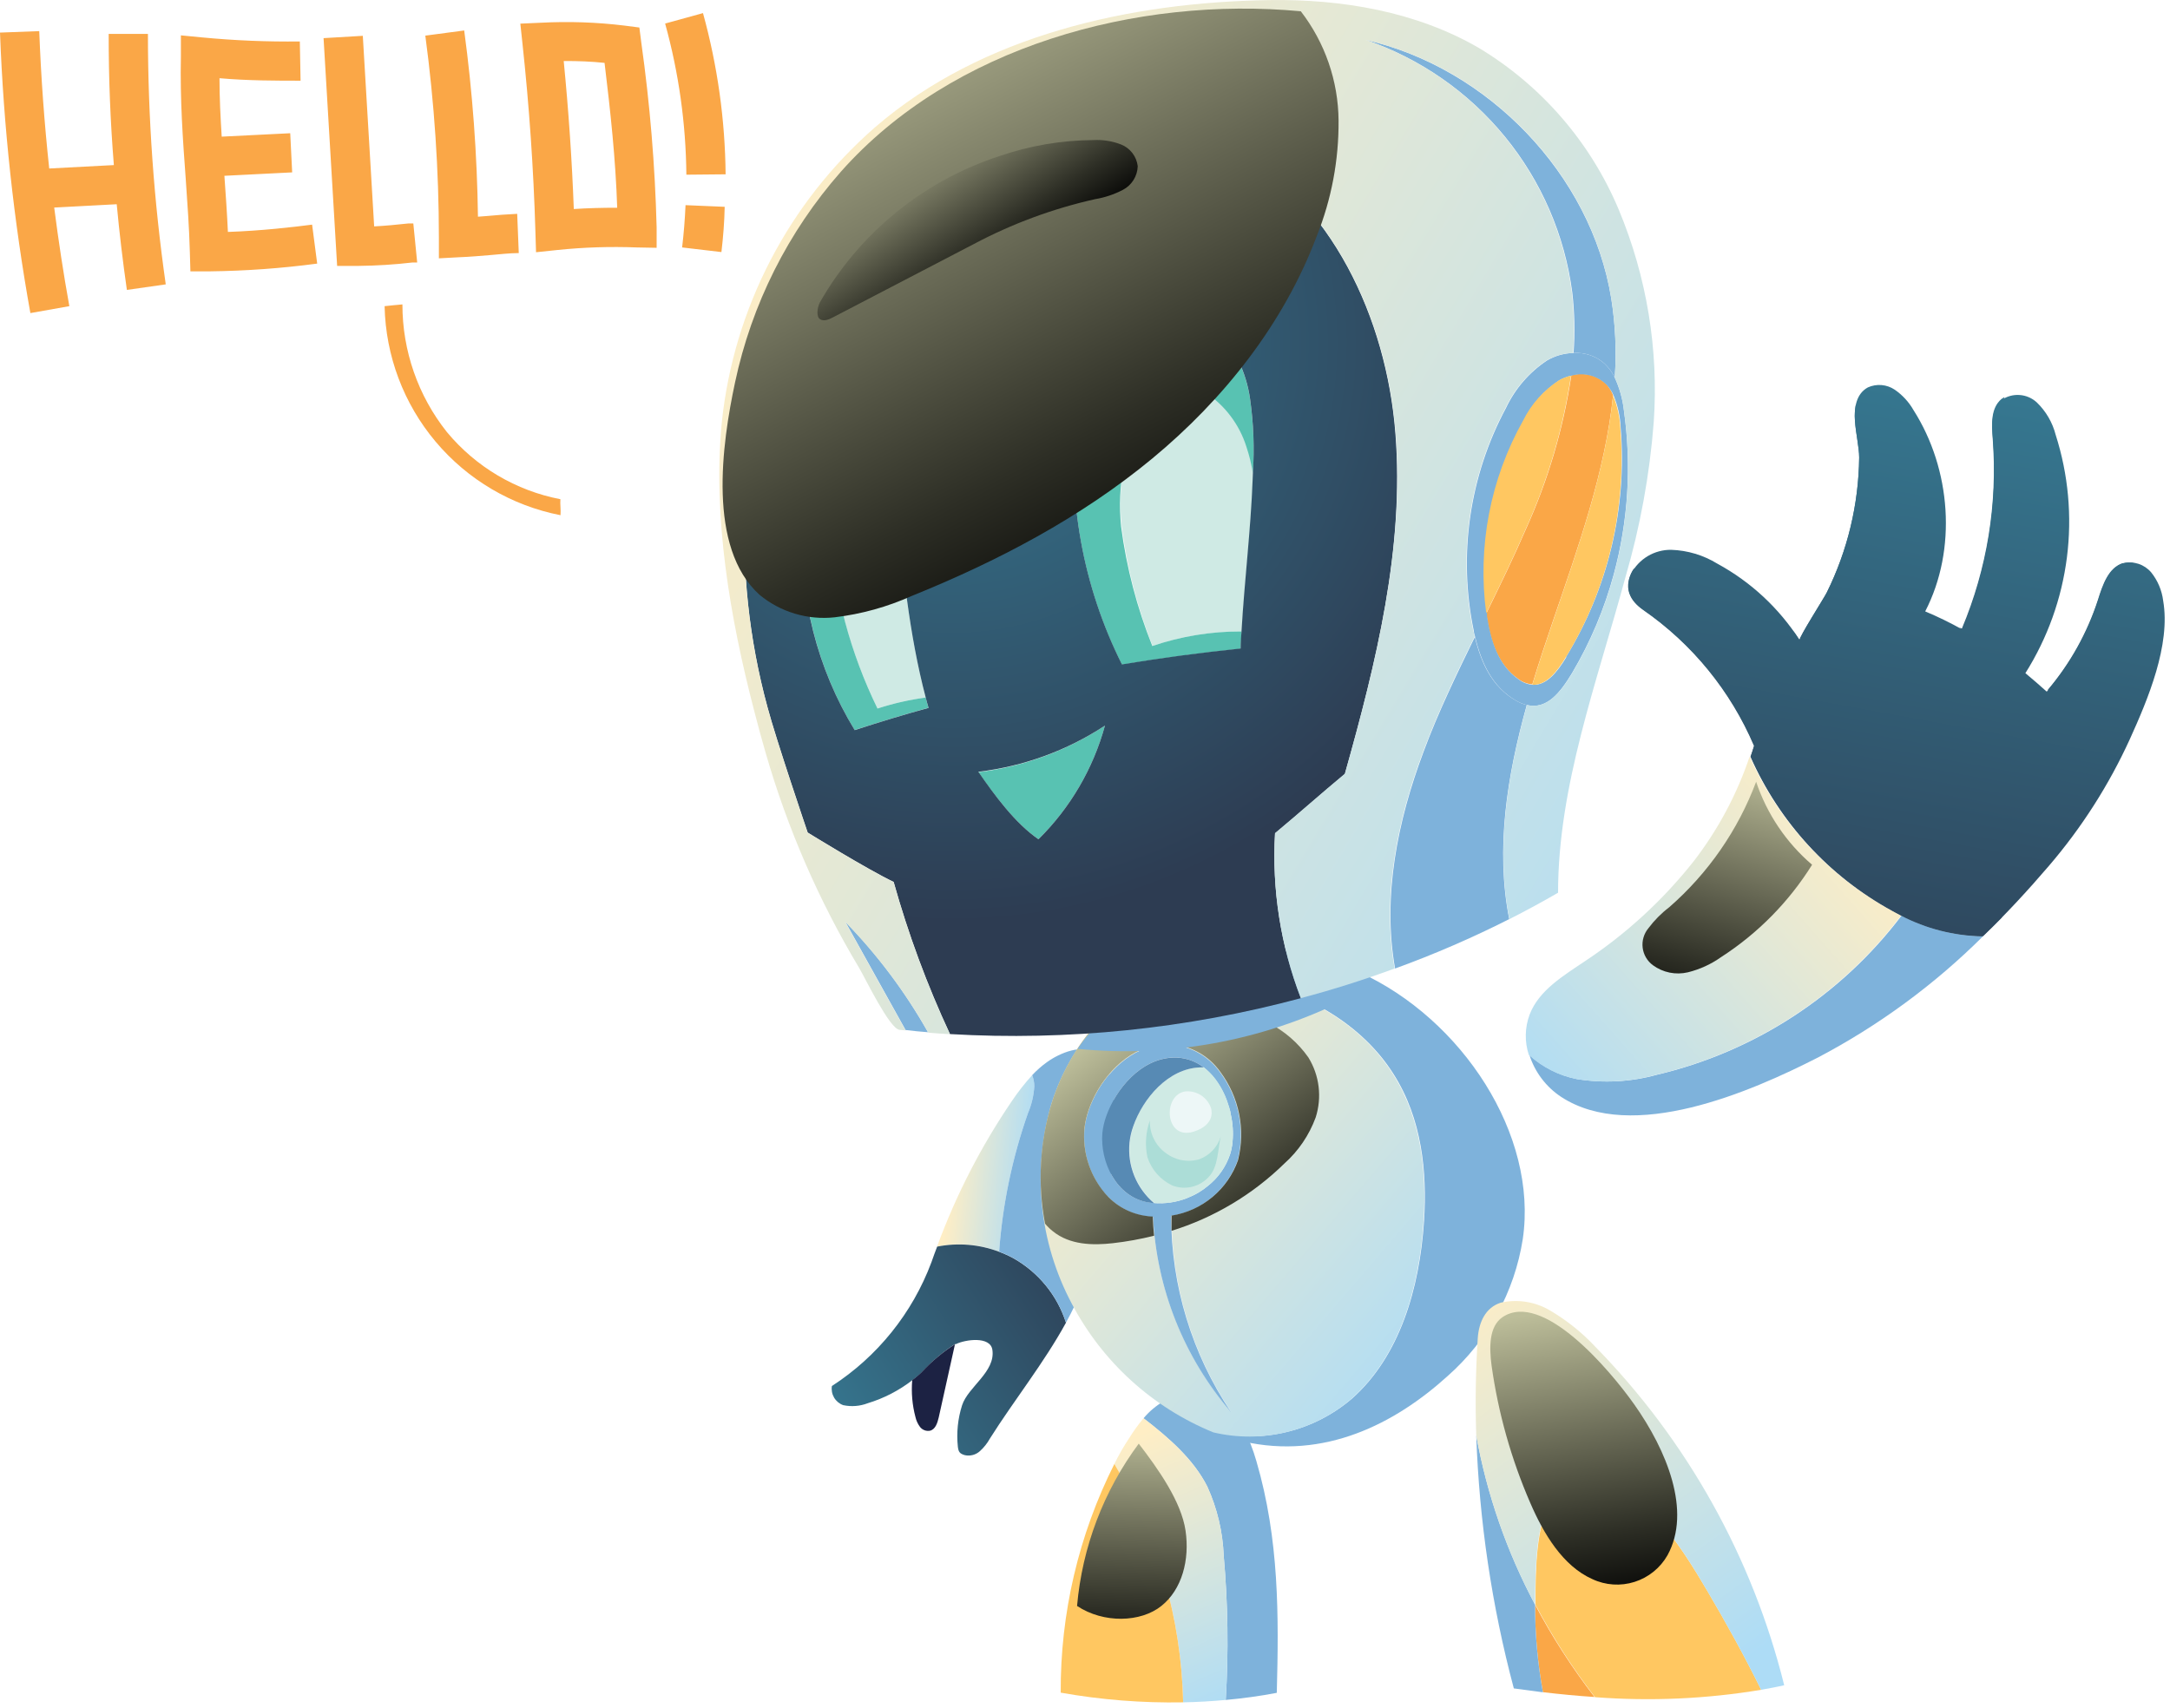 <svg width="235" height="185" viewBox="0 0 235 185" fill="none" xmlns="http://www.w3.org/2000/svg">
<g clip-path="url(#clip0_301_1354)">
<path d="M109.61 119.21C110.265 118.239 110.991 117.316 111.78 116.45C111.93 116.832 112.008 117.239 112.01 117.65C111.951 118.656 111.717 119.644 111.32 120.57C109.621 125.41 108.572 130.454 108.2 135.57C106.057 134.757 103.728 134.563 101.48 135.01C103.532 129.43 106.263 124.124 109.61 119.21Z" fill="url(#paint0_linear_301_1354)"/>
<path d="M108.2 135.58C108.718 135.772 109.223 135.999 109.71 136.26C112.438 137.783 114.486 140.285 115.44 143.26C113.05 147.63 109.83 151.64 107.2 155.81C106.917 156.32 106.552 156.779 106.12 157.17C105.904 157.367 105.645 157.509 105.363 157.586C105.081 157.662 104.786 157.67 104.5 157.61C103.94 157.45 103.8 157.27 103.73 156.69C103.571 155.178 103.728 153.649 104.19 152.2C104.84 150.2 107.82 148.59 107.47 146.2C107.25 144.69 104.53 145.08 103.52 145.58H103.42C102.09 146.441 100.877 147.469 99.81 148.64C99.495 148.941 99.161 149.222 98.81 149.48C97.366 150.601 95.729 151.448 93.98 151.98C93.129 152.307 92.201 152.38 91.31 152.19C90.898 152.04 90.551 151.751 90.329 151.374C90.106 150.996 90.022 150.553 90.09 150.12C95.029 146.923 98.809 142.221 100.87 136.71C101.07 136.14 101.27 135.58 101.49 135.02C103.735 134.575 106.06 134.769 108.2 135.58Z" fill="url(#paint1_linear_301_1354)"/>
<path d="M103.42 145.59C102.83 148.23 102.24 150.88 101.66 153.52C101.52 154.12 101.3 154.82 100.71 154.96C100.512 154.996 100.308 154.979 100.12 154.908C99.931 154.838 99.765 154.717 99.64 154.56C99.398 154.24 99.228 153.871 99.14 153.48C98.793 152.177 98.675 150.823 98.79 149.48C99.141 149.222 99.475 148.941 99.79 148.64C100.864 147.471 102.084 146.446 103.42 145.59Z" fill="#1C2243"/>
<path d="M120.64 119.55C120.761 122.043 120.668 124.542 120.36 127.02C119.851 131.268 118.806 135.434 117.25 139.42C116.728 140.734 116.124 142.013 115.44 143.25C114.486 140.275 112.438 137.773 109.71 136.25C109.223 135.989 108.718 135.761 108.2 135.57C108.572 130.454 109.621 125.41 111.32 120.57C111.717 119.644 111.951 118.656 112.01 117.65C112.008 117.239 111.93 116.832 111.78 116.45C112.265 115.928 112.801 115.455 113.38 115.04C114.76 114.04 117.28 112.99 118.78 114.1C120.28 115.21 120.56 117.85 120.64 119.55Z" fill="#7EB2DB"/>
<path d="M136.06 158.25C138.54 166.73 138.49 175.03 138.27 183.35C136.45 183.7 134.61 183.95 132.74 184.12C133.056 178.912 132.982 173.687 132.52 168.49C132.418 165.909 131.817 163.372 130.75 161.02C129.24 158.02 126.57 155.72 123.84 153.61C124.454 152.874 125.192 152.252 126.02 151.77C126.908 151.28 127.906 151.022 128.92 151.022C129.934 151.022 130.932 151.28 131.82 151.77C134.17 153.06 135.35 155.8 136.06 158.25Z" fill="#7EB2DB"/>
<path d="M130.75 161.02C131.817 163.372 132.418 165.909 132.52 168.49C132.982 173.687 133.056 178.912 132.74 184.12C131.21 184.26 129.68 184.35 128.13 184.38C127.924 175.273 125.357 166.376 120.68 158.56C121.17 157.56 121.68 156.67 122.28 155.77C122.747 155.013 123.269 154.291 123.84 153.61C126.57 155.72 129.24 158.05 130.75 161.02Z" fill="url(#paint2_linear_301_1354)"/>
<path d="M120.68 158.56C125.357 166.376 127.924 175.273 128.13 184.38C123.686 184.46 119.246 184.109 114.87 183.33C114.825 174.73 116.816 166.242 120.68 158.56Z" fill="#FFC761"/>
<path style="mix-blend-mode:screen" d="M123.32 156.36C119.511 161.49 117.199 167.575 116.64 173.94C119.53 175.85 123.53 175.73 125.77 173.94C128.01 172.15 128.85 168.94 128.39 165.79C127.93 162.64 125.43 159.1 123.32 156.36Z" fill="url(#paint3_linear_301_1354)"/>
<path d="M147.2 105.29C158.32 110.35 166.57 122.89 164.91 134.2C164.01 139.939 161.135 145.184 156.78 149.03C151.07 154.21 143.43 158.13 134.62 156.12C133.539 155.868 132.48 155.533 131.45 155.12C134.062 155.736 136.784 155.724 139.391 155.086C141.998 154.448 144.417 153.202 146.45 151.45C151.53 146.92 153.74 139.65 154.22 132.2C154.55 126.98 154.01 121.2 150.92 116.34C147.09 110.26 139.99 106.78 133.48 106.04C130.392 105.713 127.274 105.803 124.21 106.31C127.657 104.246 131.563 103.072 135.576 102.894C139.59 102.716 143.584 103.539 147.2 105.29Z" fill="#7EB2DB"/>
<path d="M150.87 116.36C153.96 121.25 154.5 127 154.17 132.22C153.69 139.67 151.48 146.94 146.4 151.47C144.367 153.222 141.948 154.469 139.341 155.106C136.734 155.744 134.012 155.756 131.4 155.14C124.806 152.446 119.377 147.509 116.07 141.2C112.53 134.543 111.74 126.763 113.87 119.53C115.599 114.029 119.261 109.34 124.18 106.33C127.244 105.824 130.362 105.733 133.45 106.06C139.95 106.8 147.05 110.28 150.87 116.36ZM134.02 125.69C134.432 124.055 134.474 122.348 134.144 120.694C133.813 119.041 133.119 117.481 132.11 116.13C131.486 115.245 130.668 114.515 129.718 113.995C128.768 113.475 127.712 113.179 126.63 113.13C126.578 110.869 126.885 108.614 127.54 106.45C126.05 108.476 125.085 110.84 124.73 113.33C121.42 114.16 118.94 117.33 117.93 120.23C117.691 120.909 117.533 121.614 117.46 122.33C117.273 124.719 117.987 127.09 119.46 128.98C120.549 130.417 122.143 131.386 123.92 131.69C124.23 131.69 124.55 131.77 124.87 131.79C125.256 139.587 128.237 147.032 133.34 152.94C129.117 146.647 126.865 139.239 126.87 131.66C128.489 131.398 130.008 130.705 131.267 129.655C132.527 128.605 133.481 127.235 134.03 125.69H134.02Z" fill="url(#paint4_linear_301_1354)"/>
<path d="M132.12 116.13C133.129 117.481 133.823 119.041 134.154 120.694C134.484 122.348 134.442 124.055 134.03 125.69C133.482 127.246 132.524 128.626 131.257 129.682C129.989 130.738 128.46 131.432 126.83 131.69C126.833 139.259 129.089 146.657 133.31 152.94C128.22 147.031 125.249 139.59 124.87 131.8C124.55 131.8 124.23 131.75 123.92 131.7C122.143 131.396 120.549 130.427 119.46 128.99C117.987 127.101 117.273 124.729 117.46 122.34C117.533 121.624 117.691 120.919 117.93 120.24C118.93 117.33 121.42 114.17 124.73 113.34C125.085 110.85 126.05 108.486 127.54 106.46C126.885 108.624 126.578 110.879 126.63 113.14C127.713 113.186 128.77 113.48 129.722 113.998C130.673 114.516 131.494 115.246 132.12 116.13ZM133.48 123.63C133.569 122.656 133.504 121.674 133.29 120.72L133.23 120.42C133.23 120.32 133.17 120.22 133.15 120.12C133.128 120.029 133.101 119.939 133.07 119.85C133.01 119.643 132.94 119.433 132.86 119.22C132.86 119.22 132.86 119.14 132.81 119.08C132.767 118.954 132.717 118.83 132.66 118.71C132.55 118.46 132.43 118.21 132.3 117.97C132.182 117.746 132.052 117.529 131.91 117.32C131.558 116.772 131.131 116.278 130.64 115.85L130.35 115.61C129.411 114.875 128.242 114.496 127.05 114.54C123.6 114.65 120.86 117.88 119.81 120.91C119.604 121.489 119.467 122.089 119.4 122.7C119.12 125.82 120.88 129.7 124.4 130.23C125.778 130.448 127.19 130.296 128.49 129.79C128.942 129.614 129.38 129.404 129.8 129.16C130.151 128.949 130.485 128.712 130.8 128.45C131.923 127.568 132.761 126.375 133.21 125.02C133.272 124.833 133.322 124.643 133.36 124.45C133.421 124.18 133.461 123.906 133.48 123.63Z" fill="#7EB2DB"/>
<path d="M133.29 120.72C133.504 121.674 133.569 122.656 133.48 123.63C133.461 123.906 133.421 124.18 133.36 124.45C133.322 124.643 133.272 124.833 133.21 125.02C132.761 126.375 131.923 127.568 130.8 128.45C130.485 128.712 130.151 128.949 129.8 129.16C129.38 129.404 128.942 129.614 128.49 129.79C127.378 130.214 126.187 130.389 125 130.3C124.061 129.506 123.328 128.497 122.864 127.357C122.401 126.218 122.221 124.984 122.34 123.76C122.402 123.148 122.54 122.547 122.75 121.97C123.75 118.97 126.54 115.71 129.99 115.6H130.37L130.66 115.84C131.151 116.267 131.578 116.762 131.93 117.31C132.07 117.52 132.2 117.74 132.32 117.96C132.44 118.18 132.57 118.45 132.68 118.7C132.737 118.82 132.787 118.944 132.83 119.07C132.83 119.13 132.83 119.17 132.88 119.21C132.96 119.423 133.03 119.633 133.09 119.84C133.121 119.928 133.148 120.019 133.17 120.11C133.17 120.21 133.23 120.31 133.25 120.41L133.29 120.72Z" fill="#CFEAE4"/>
<path d="M130.35 115.61H129.97C126.52 115.72 123.78 118.96 122.73 121.98C122.52 122.557 122.382 123.159 122.32 123.77C122.201 124.994 122.381 126.228 122.844 127.368C123.308 128.507 124.041 129.516 124.98 130.31C126.167 130.399 127.358 130.225 128.47 129.8C127.17 130.306 125.758 130.458 124.38 130.24C120.88 129.67 119.12 125.83 119.38 122.71C119.447 122.099 119.584 121.499 119.79 120.92C120.84 117.92 123.58 114.66 127.03 114.55C128.227 114.498 129.404 114.874 130.35 115.61Z" fill="#578AB4"/>
<path d="M132.2 123.09C132.031 123.655 131.733 124.172 131.328 124.601C130.923 125.03 130.424 125.358 129.87 125.56C129.25 125.741 128.595 125.771 127.961 125.65C127.326 125.528 126.73 125.257 126.22 124.86C125.671 124.457 125.23 123.925 124.935 123.311C124.64 122.697 124.501 122.02 124.53 121.34C124.072 122.623 123.979 124.007 124.26 125.34C124.478 126.007 124.83 126.622 125.294 127.149C125.758 127.675 126.325 128.101 126.96 128.4C127.649 128.666 128.402 128.713 129.118 128.534C129.834 128.354 130.478 127.959 130.96 127.4C131.92 126.35 131.87 124.57 132.2 123.09Z" fill="#ACDDD7"/>
<path d="M129.26 122.57C130.32 122.25 131.49 121.46 131.16 120.06C130.974 119.479 130.595 118.979 130.085 118.642C129.576 118.306 128.968 118.154 128.36 118.21C125.87 118.59 126.12 123.54 129.26 122.57Z" fill="#EDF7F7"/>
<path style="mix-blend-mode:screen" d="M141.69 114.53C142.283 115.492 142.661 116.571 142.797 117.693C142.933 118.816 142.825 119.954 142.48 121.03C141.776 122.951 140.608 124.669 139.08 126.03C135.645 129.39 131.46 131.886 126.87 133.31C126.87 132.76 126.87 132.21 126.87 131.66C128.5 131.402 130.029 130.708 131.297 129.652C132.564 128.596 133.522 127.216 134.07 125.66C134.482 124.025 134.524 122.318 134.194 120.665C133.863 119.011 133.169 117.452 132.16 116.1C131.536 115.215 130.718 114.485 129.768 113.965C128.818 113.445 127.762 113.149 126.68 113.1C126.658 111.387 126.823 109.677 127.17 108C130.75 108.116 134.251 109.075 137.39 110.8C139.107 111.673 140.583 112.954 141.69 114.53ZM120.51 134.65C122.016 134.479 123.51 134.209 124.98 133.84C124.91 133.14 124.86 132.45 124.84 131.76C124.52 131.76 124.2 131.71 123.89 131.66C122.113 131.356 120.519 130.387 119.43 128.95C117.957 127.061 117.243 124.689 117.43 122.3C117.503 121.584 117.661 120.879 117.9 120.2C118.9 117.29 121.39 114.13 124.7 113.3C124.976 111.438 125.582 109.639 126.49 107.99C124.381 107.969 122.291 108.384 120.35 109.21C117.331 112.029 115.098 115.586 113.87 119.53C112.594 123.744 112.354 128.203 113.17 132.53C113.422 132.83 113.704 133.105 114.01 133.35C115.87 134.86 118.37 134.89 120.51 134.65Z" fill="url(#paint5_linear_301_1354)"/>
<path d="M166.24 173.8C168.098 177.31 170.252 180.656 172.68 183.8C170.82 183.68 168.96 183.5 167.09 183.28C166.518 180.152 166.234 176.979 166.24 173.8Z" fill="#FAA747"/>
<path d="M184.87 172.26C186.96 175.8 188.93 179.38 190.73 183.02C184.784 184.009 178.74 184.278 172.73 183.82C170.302 180.676 168.148 177.331 166.29 173.82V173.37C166.29 169.83 166.36 165.32 167.97 162.37C168.334 161.628 168.906 161.008 169.616 160.585C170.326 160.163 171.144 159.956 171.97 159.99C177.67 160.32 182.23 167.8 184.87 172.26Z" fill="#FFC761"/>
<path d="M166.24 173.8C166.233 176.983 166.518 180.159 167.09 183.29L163.94 182.87C161.554 173.919 160.189 164.728 159.87 155.47C161.03 161.873 163.179 168.057 166.24 173.8Z" fill="#7EB2DB"/>
<path d="M193.22 182.53C192.39 182.71 191.56 182.88 190.72 183.02C188.92 179.38 186.95 175.8 184.86 172.26C182.23 167.78 177.67 160.32 171.92 159.96C171.094 159.926 170.276 160.133 169.566 160.555C168.856 160.978 168.284 161.598 167.92 162.34C166.31 165.34 166.29 169.82 166.24 173.34V173.8C163.179 168.057 161.03 161.873 159.87 155.47C159.75 151.94 159.81 148.47 160.03 144.99C160.14 143.21 160.87 141.62 162.53 141.09C164.405 140.67 166.369 141.004 168 142.02C169.743 143.06 171.332 144.339 172.72 145.82C182.704 156.01 189.782 168.684 193.22 182.53Z" fill="url(#paint6_linear_301_1354)"/>
<path style="mix-blend-mode:screen" d="M165.73 162.8C167.15 166.09 169.24 169.61 172.44 171.03C173.873 171.703 175.506 171.811 177.015 171.333C178.524 170.855 179.797 169.825 180.58 168.45C183.22 163.66 180.48 157.06 176.98 152.11C174.35 148.39 167.05 139.73 162.7 142.67C161.25 143.67 161.27 145.91 161.53 147.9C162.249 153.034 163.662 158.046 165.73 162.8Z" fill="url(#paint7_linear_301_1354)"/>
<path d="M145.52 108.35C136.592 112.756 126.608 114.575 116.7 113.6C118.162 111.422 120.128 109.628 122.43 108.37C126.51 108.67 130.25 107.56 134.29 106.92C138.09 106.182 142.026 106.683 145.52 108.35Z" fill="#7EB2DB"/>
<path d="M135.68 51.23V52.06C135.47 57.37 134.79 63.01 134.48 68.39C131.195 68.377 127.93 68.911 124.82 69.97C123.163 65.794 122.038 61.426 121.47 56.97C121 52.55 121.74 47.82 124.47 44.29C126.05 42.2 128.2 40.99 130.59 42.43C132.708 43.822 134.279 45.903 135.04 48.32C135.336 49.27 135.55 50.243 135.68 51.23Z" fill="#CFEAE4"/>
<path d="M100.25 75.55C98.478 75.787 96.73 76.186 95.03 76.74C93.547 73.719 92.361 70.561 91.49 67.31C90.644 64.093 90.784 60.697 91.89 57.56C92.118 56.846 92.485 56.185 92.971 55.615C93.457 55.045 94.052 54.578 94.72 54.24C95.098 54.088 95.504 54.016 95.911 54.026C96.319 54.036 96.72 54.129 97.09 54.3C97.73 61.43 98.44 68.67 100.25 75.55Z" fill="#CFEAE4"/>
<path d="M119.66 78.59C118.385 83.255 115.901 87.501 112.46 90.9C109.93 89.16 107.71 86.13 105.95 83.63C110.85 83.039 115.544 81.313 119.66 78.59Z" fill="#58C2B2"/>
<path d="M124.79 69.97C127.9 68.912 131.165 68.378 134.45 68.39C134.45 69.02 134.37 69.64 134.35 70.27C130.05 70.71 125.767 71.283 121.5 71.99C117.263 63.529 115.548 54.028 116.56 44.62C116.742 42.264 117.349 39.96 118.35 37.82C118.857 36.753 119.57 35.796 120.449 35.007C121.328 34.217 122.355 33.61 123.47 33.22C124.901 32.862 126.4 32.881 127.822 33.275C129.243 33.669 130.538 34.426 131.58 35.47C133.642 37.597 134.973 40.325 135.38 43.26C135.757 45.909 135.858 48.59 135.68 51.26C135.528 50.285 135.294 49.325 134.98 48.39C134.219 45.973 132.648 43.892 130.53 42.5C128.14 41.06 125.99 42.27 124.41 44.36C121.71 47.89 120.97 52.62 121.41 57.04C121.993 61.474 123.129 65.818 124.79 69.97Z" fill="#58C2B2"/>
<path d="M95.03 76.74C96.73 76.186 98.478 75.787 100.25 75.55C100.337 75.923 100.437 76.293 100.55 76.66C97.88 77.4 95.22 78.21 92.55 79.07C88.487 72.379 86.535 64.618 86.95 56.8C87.086 53.712 87.742 50.669 88.89 47.8C89.239 46.903 89.747 46.076 90.39 45.36C90.714 45.002 91.109 44.716 91.55 44.52C91.991 44.324 92.468 44.222 92.95 44.22C93.603 44.291 94.226 44.535 94.753 44.927C95.281 45.319 95.694 45.845 95.95 46.45C96.441 47.663 96.715 48.952 96.76 50.26C96.88 51.61 97 52.96 97.11 54.32C96.74 54.15 96.339 54.056 95.931 54.046C95.524 54.036 95.118 54.108 94.74 54.26C94.072 54.598 93.477 55.065 92.991 55.635C92.505 56.205 92.138 56.866 91.91 57.58C90.803 60.717 90.664 64.113 91.51 67.33C92.376 70.573 93.555 73.725 95.03 76.74Z" fill="#58C2B2"/>
<path d="M135.68 51.23C135.858 48.56 135.757 45.879 135.38 43.23C134.973 40.295 133.642 37.567 131.58 35.44C130.538 34.396 129.243 33.639 127.822 33.245C126.4 32.851 124.901 32.832 123.47 33.19C122.355 33.58 121.328 34.187 120.449 34.977C119.57 35.766 118.857 36.722 118.35 37.79C117.349 39.93 116.742 42.234 116.56 44.59C115.548 53.998 117.263 63.499 121.5 71.96C125.773 71.253 130.057 70.68 134.35 70.24C134.35 69.61 134.41 68.99 134.45 68.36C134.76 62.98 135.45 57.36 135.65 52.03L135.68 51.23ZM100.25 75.55C98.44 68.67 97.73 61.43 97.09 54.3C96.98 52.94 96.86 51.59 96.74 50.24C96.695 48.932 96.421 47.643 95.93 46.43C95.674 45.825 95.261 45.299 94.733 44.907C94.206 44.515 93.583 44.271 92.93 44.2C92.448 44.201 91.971 44.304 91.53 44.5C91.089 44.696 90.694 44.982 90.37 45.34C89.725 46.062 89.217 46.896 88.87 47.8C87.722 50.669 87.066 53.712 86.93 56.8C86.522 64.624 88.484 72.389 92.56 79.08C95.2 78.22 97.86 77.41 100.56 76.67C100.447 76.296 100.343 75.923 100.25 75.55ZM151.11 46.9C152.11 59.34 149.02 71.83 145.64 83.84C143.17 85.89 140.54 88.23 138.08 90.27C137.738 96.348 138.692 102.429 140.88 108.11C128.504 111.434 115.673 112.747 102.88 112C100.402 106.681 98.362 101.17 96.78 95.52C93.89 94.14 87.47 90.17 87.47 90.17C87.47 90.17 84.04 80.08 83.12 76.6C81.111 69.224 80.3 61.573 80.72 53.94C81.58 41.07 87.03 28.18 97.07 20.09C107.11 12 121.97 9.57 133.29 15.75C144.2 21.73 150.13 34.46 151.11 46.9ZM112.46 90.9C115.901 87.501 118.385 83.255 119.66 78.59C115.541 81.299 110.846 83.011 105.95 83.59C107.71 86.13 109.93 89.16 112.46 90.9Z" fill="url(#paint8_radial_301_1354)"/>
<path d="M174.69 42.8C173.84 51.09 170.9 59.3 168.17 67.27C167.4 69.52 166.64 71.81 165.94 74.12C165.388 74.077 164.86 73.876 164.42 73.54C162.24 72.03 161.42 69.46 160.99 66.71C160.99 66.6 160.99 66.49 160.99 66.38C162.46 63.38 163.92 60.38 165.24 57.33C167.647 52.025 169.306 46.411 170.17 40.65C170.84 40.461 171.548 40.454 172.221 40.63C172.894 40.805 173.508 41.158 174 41.65C174.288 41.995 174.521 42.383 174.69 42.8Z" fill="#FAA747"/>
<path d="M175.87 44.52C175.735 43.267 175.397 42.044 174.87 40.9C174.598 40.323 174.217 39.804 173.75 39.37C173.296 38.969 172.767 38.662 172.194 38.467C171.62 38.271 171.014 38.191 170.41 38.23C169.388 38.252 168.389 38.538 167.51 39.06C165.6 40.339 164.073 42.112 163.09 44.19C159.124 51.587 157.892 60.145 159.61 68.36C159.61 68.56 159.7 68.75 159.74 68.94C160.42 71.8 161.61 74.4 164.17 75.88C164.534 76.096 164.929 76.258 165.34 76.36C167.51 76.89 168.97 75.02 170.27 72.86C172.238 69.527 173.748 65.945 174.76 62.21C176.321 56.449 176.698 50.431 175.87 44.52ZM169.63 71.17C168.63 72.82 167.47 74.25 165.99 74.17C165.438 74.127 164.91 73.926 164.47 73.59C162.29 72.08 161.47 69.51 161.04 66.76C161.04 66.65 161.04 66.54 161.04 66.43C160.075 59.22 161.479 51.892 165.04 45.55C165.903 43.78 167.226 42.274 168.87 41.19C169.277 40.961 169.715 40.792 170.17 40.69C170.84 40.501 171.548 40.494 172.221 40.669C172.894 40.845 173.508 41.197 174 41.69C174.299 42.02 174.545 42.395 174.73 42.8C175.197 43.921 175.461 45.116 175.51 46.33C176.223 55.03 174.146 63.73 169.58 71.17H169.63Z" fill="#7EB2DB"/>
<path d="M175.47 46.37C176.187 55.052 174.124 63.737 169.58 71.17C168.58 72.82 167.42 74.25 165.94 74.17C166.64 71.86 167.4 69.57 168.17 67.32C170.9 59.32 173.84 51.14 174.69 42.85C175.156 43.968 175.42 45.16 175.47 46.37ZM164.95 45.54C161.389 51.883 159.985 59.21 160.95 66.42C162.42 63.42 163.88 60.42 165.2 57.37C167.607 52.065 169.266 46.451 170.13 40.69C169.675 40.792 169.237 40.961 168.83 41.19C167.169 42.265 165.829 43.767 164.95 45.54Z" fill="#FFC761"/>
<path d="M100.5 111.8C99.687 111.74 98.877 111.66 98.07 111.56L91.53 99.81C95.024 103.403 98.039 107.433 100.5 111.8ZM147.87 4.31C153.783 6.328 159.014 9.96 162.973 14.795C166.931 19.629 169.458 25.474 170.27 31.67C170.522 33.847 170.568 36.044 170.41 38.23C171.014 38.191 171.621 38.271 172.194 38.467C172.767 38.662 173.296 38.969 173.75 39.37C174.218 39.804 174.598 40.323 174.87 40.9C175.068 38.038 174.94 35.163 174.49 32.33C172.3 18.87 161.12 7.35 147.87 4.31ZM159.74 68.94C157.74 73.05 155.74 77.16 154.16 81.43C151.35 88.91 149.69 97.1 151.08 104.9C155.304 103.366 159.431 101.579 163.44 99.55C161.94 91.93 163.2 84.04 165.34 76.36C164.929 76.258 164.534 76.096 164.17 75.88C161.58 74.4 160.39 71.8 159.71 68.94H159.74Z" fill="#7EB2DB"/>
<path d="M175.3 22.7C172.237 15.403 166.931 9.27 160.15 5.19C153.36 1.25 145.31 -0.11 137.46 0.01C122.46 0.24 106.36 3.77 94.77 13.78C85.401 21.948 79.47 33.359 78.17 45.72C77.17 55.92 79.05 66.9 81.67 76.97C82.06 78.51 82.48 80.03 82.91 81.52C85.266 89.703 88.674 97.545 93.05 104.85C93.65 105.85 96.33 111.43 97.41 111.54L98.07 111.6L91.53 99.85C95.035 103.445 98.06 107.478 100.53 111.85C101.31 111.91 102.09 111.97 102.87 112.01C100.392 106.691 98.352 101.18 96.77 95.53C93.88 94.15 87.46 90.18 87.46 90.18C87.46 90.18 84.03 80.09 83.11 76.61C81.101 69.234 80.29 61.583 80.71 53.95C81.57 41.08 87.02 28.19 97.06 20.1C107.1 12.01 121.96 9.58 133.28 15.76C144.28 21.76 150.16 34.47 151.14 46.91C152.12 59.35 149.02 71.8 145.64 83.8C143.17 85.85 140.54 88.19 138.08 90.23C137.724 96.321 138.675 102.417 140.87 108.11C144.31 107.197 147.697 106.127 151.03 104.9C149.64 97.1 151.3 88.9 154.11 81.43C155.71 77.16 157.68 73.05 159.69 68.94C159.69 68.75 159.6 68.56 159.56 68.36C157.842 60.145 159.074 51.587 163.04 44.19C164.023 42.112 165.55 40.339 167.46 39.06C168.339 38.538 169.338 38.252 170.36 38.23C170.518 36.044 170.472 33.847 170.22 31.67C169.413 25.48 166.892 19.64 162.943 14.805C158.995 9.971 153.774 6.336 147.87 4.31C161.15 7.31 172.33 18.87 174.49 32.31C174.942 35.15 175.069 38.031 174.87 40.9C175.397 42.044 175.735 43.267 175.87 44.52C176.705 50.43 176.334 56.447 174.78 62.21C173.768 65.945 172.258 69.527 170.29 72.86C168.99 75.02 167.53 76.86 165.36 76.36C163.22 84.04 161.96 91.93 163.46 99.55C165.24 98.65 167.01 97.69 168.73 96.69C168.73 85.09 172.96 73.87 176.02 62.54C177.621 57.061 178.65 51.431 179.09 45.74C179.638 37.87 178.34 29.98 175.3 22.7Z" fill="url(#paint9_linear_301_1354)"/>
<path style="mix-blend-mode:screen" d="M140.87 1.22C143.49 4.614 144.927 8.772 144.96 13.06C144.992 17.333 144.194 21.571 142.61 25.54C139.02 35.08 132.51 43.28 124.75 49.69C116.99 56.1 108 60.8 98.75 64.54C96.097 65.734 93.278 66.516 90.39 66.86C88.941 67.017 87.476 66.882 86.08 66.465C84.684 66.048 83.385 65.356 82.26 64.43C76.58 59.3 78.18 48.08 79.6 41.43C81.396 32.962 85.343 25.099 91.06 18.6C103.11 5 123.14 -0.43 140.87 1.22Z" fill="url(#paint10_linear_301_1354)"/>
<path style="mix-blend-mode:screen" d="M118.41 15.17C119.433 15.116 120.455 15.28 121.41 15.65C121.894 15.843 122.317 16.163 122.634 16.577C122.951 16.991 123.15 17.482 123.21 18C123.193 18.534 123.034 19.053 122.749 19.505C122.465 19.957 122.064 20.325 121.59 20.57C120.649 21.059 119.636 21.396 118.59 21.57C114.009 22.599 109.586 24.237 105.44 26.44L90.19 34.38C89.75 34.61 89.19 34.84 88.79 34.56C88.39 34.28 88.49 33.33 88.79 32.75C93.073 25.238 99.999 19.591 108.22 16.91C111.499 15.78 114.941 15.192 118.41 15.17Z" fill="url(#paint11_linear_301_1354)"/>
<path d="M205.94 99.17C205.59 99 205.24 98.82 204.94 98.63C198.129 94.902 192.737 89.033 189.6 81.93C189.74 81.54 189.86 81.15 189.98 80.76C187.449 74.819 183.289 69.716 177.98 66.04C176.53 65.04 175.93 63.73 176.65 62.12C177.066 61.335 177.69 60.679 178.454 60.226C179.218 59.773 180.092 59.539 180.98 59.55C182.749 59.608 184.472 60.125 185.98 61.05C189.599 63.017 192.663 65.865 194.89 69.33C194.75 69.13 197.57 64.72 197.83 64.18C200.083 59.629 201.283 54.628 201.34 49.55C201.34 48.46 200.97 46.93 200.88 45.55C200.79 44.17 201 42.66 202.28 41.96C202.744 41.751 203.254 41.663 203.761 41.705C204.268 41.747 204.757 41.917 205.18 42.2C206.023 42.778 206.724 43.541 207.23 44.43C211.29 50.81 211.96 59.5 208.49 66.22C209.859 66.794 211.194 67.445 212.49 68.17C215.222 61.672 216.367 54.618 215.83 47.59C215.71 46.07 215.6 44.29 216.77 43.31C217.341 42.919 218.027 42.733 218.717 42.782C219.407 42.831 220.06 43.112 220.57 43.58C221.567 44.54 222.276 45.759 222.62 47.1C223.988 51.381 224.404 55.91 223.837 60.368C223.27 64.827 221.736 69.107 219.34 72.91C220.13 73.56 220.91 74.25 221.65 74.91C224.143 72.004 226.037 68.632 227.22 64.99C227.73 63.4 228.36 61.5 229.96 60.99C230.504 60.868 231.07 60.896 231.599 61.072C232.128 61.249 232.598 61.566 232.96 61.99C233.669 62.873 234.119 63.936 234.26 65.06C235.09 69.86 232.6 75.76 230.65 80.06C228.382 85.029 225.427 89.654 221.87 93.8C219.62 96.43 217.25 98.99 214.76 101.4C211.687 101.349 208.668 100.586 205.94 99.17Z" fill="url(#paint12_linear_301_1354)"/>
<path d="M214.75 101.41C209.479 106.655 203.452 111.081 196.87 114.54C189.61 118.25 176.76 123.84 169.06 118.8C167.434 117.725 166.224 116.126 165.63 114.27C167.074 115.589 168.852 116.488 170.77 116.87C173.653 117.342 176.604 117.185 179.42 116.41C189.994 113.925 199.37 107.828 205.93 99.17C208.657 100.59 211.676 101.356 214.75 101.41Z" fill="#7EB2DB"/>
<path d="M204.87 98.63C205.21 98.82 205.56 99 205.87 99.17C199.31 107.828 189.934 113.925 179.36 116.41C176.544 117.185 173.593 117.342 170.71 116.87C168.792 116.488 167.014 115.589 165.57 114.27C165.096 112.844 165.124 111.298 165.65 109.89C166.65 107.26 169.31 105.68 171.65 104.1C176.121 101.138 180.094 97.486 183.42 93.28C186.058 89.86 188.106 86.024 189.48 81.93C192.63 89.04 198.04 94.911 204.87 98.63Z" fill="url(#paint13_linear_301_1354)"/>
<path style="mix-blend-mode:screen" d="M196.24 93.66C193.732 97.677 190.369 101.092 186.39 103.66C185.304 104.431 184.083 104.991 182.79 105.31C182.14 105.463 181.465 105.474 180.811 105.341C180.156 105.208 179.539 104.935 179 104.54C178.696 104.316 178.441 104.033 178.251 103.707C178.06 103.381 177.938 103.02 177.892 102.646C177.846 102.271 177.877 101.891 177.984 101.529C178.09 101.167 178.269 100.83 178.51 100.54C179.154 99.679 179.915 98.912 180.77 98.26C184.985 94.58 188.218 89.91 190.18 84.67C191.349 88.16 193.443 91.267 196.24 93.66Z" fill="url(#paint14_linear_301_1354)"/>
<path d="M194.12 68.21C194.38 68.58 194.64 68.95 194.89 69.33C194.75 69.13 197.57 64.72 197.83 64.18C200.083 59.629 201.283 54.628 201.34 49.55C201.34 48.46 200.97 46.93 200.88 45.55C200.831 44.968 200.865 44.382 200.98 43.81C202.485 48.885 202.884 54.225 202.149 59.468C201.414 64.71 199.563 69.734 196.72 74.2C196.067 72.117 195.195 70.11 194.12 68.21ZM216.79 99.37C212.553 98.113 208.429 96.504 204.46 94.56C201.32 93.01 198.19 91.18 196.08 88.39C193.97 85.6 192.97 81.85 191.55 78.51C189.14 72.889 185.222 68.044 180.23 64.51C179.292 63.917 178.418 63.231 177.62 62.46C177.366 62.188 177.142 61.889 176.95 61.57C176.819 61.751 176.708 61.945 176.62 62.15C175.9 63.76 176.5 65.06 177.95 66.07C183.259 69.746 187.419 74.849 189.95 80.79C189.83 81.18 189.71 81.57 189.57 81.96C192.702 89.045 198.079 94.903 204.87 98.63C205.21 98.82 205.56 99 205.87 99.17C208.594 100.588 211.61 101.355 214.68 101.41C215.413 100.737 216.117 100.057 216.79 99.37ZM212.2 67.98C212.65 68.49 213.11 68.98 213.52 69.53C215.832 66.169 217.136 62.217 217.28 58.14C217.425 54.087 217.264 50.029 216.8 46C216.66 44.992 216.752 43.966 217.07 43C216.956 43.066 216.845 43.14 216.74 43.22C215.57 44.22 215.68 45.98 215.8 47.5C216.337 54.528 215.192 61.583 212.46 68.08L212.2 67.98ZM229.93 60.98C228.33 61.45 227.7 63.35 227.19 64.98C226.033 68.54 224.196 71.841 221.78 74.7C222.477 75.606 222.916 76.684 223.05 77.82C224.953 76.542 226.35 74.639 227 72.44C227.75 70.3 228.09 68.04 228.71 65.85C229.155 64.081 229.955 62.421 231.06 60.97C230.685 60.897 230.297 60.914 229.93 61.02V60.98Z" fill="url(#paint15_linear_301_1354)"/>
<path d="M3.29 33.91C1.485 23.872 0.386 13.721 0 3.53L4.25 3.37C4.44 8.37 4.8 13.31 5.33 18.25L12.33 17.88C11.95 13.16 11.763 8.423 11.77 3.67H16.02C16.022 12.748 16.667 21.814 17.95 30.8L13.74 31.4C13.3 28.33 12.93 25.23 12.64 22.12L5.87 22.48C6.33 26.06 6.87 29.63 7.51 33.16L3.29 33.91ZM22.69 29.39H20.62L20.56 27.32C20.49 24.68 20.3 22.07 20.11 19.32C19.8 15.13 19.49 10.79 19.59 6.12V3.83L21.86 4.05C25.386 4.387 28.928 4.534 32.47 4.49L32.55 8.74C29.97 8.74 26.81 8.74 23.77 8.47C23.77 10.63 23.88 12.74 24.01 14.8L31.43 14.43L31.64 18.67L24.3 19.04C24.45 21.13 24.59 23.12 24.68 25.12C28.27 25 31.82 24.59 33.8 24.33L34.35 28.55C30.484 29.064 26.59 29.344 22.69 29.39ZM38.81 28.8H38.51H36.51L35.04 4.13L39.29 3.88L40.52 24.52C41.73 24.46 42.93 24.34 44.25 24.2H44.76L45.18 28.43H44.68C42.731 28.656 40.772 28.779 38.81 28.8ZM47.53 27.98V25.74C47.525 18.422 47.034 11.113 46.06 3.86L50.27 3.3C51.172 9.987 51.669 16.723 51.76 23.47L52.69 23.4C53.77 23.3 54.89 23.21 56.01 23.16L56.18 27.41C55.18 27.41 54.18 27.54 53.06 27.63C51.94 27.72 50.86 27.82 49.74 27.86L47.53 27.98ZM58.05 27.32L57.98 25.02C57.78 18.29 57.31 11.49 56.59 4.81L56.35 2.56L58.61 2.46C61.613 2.303 64.625 2.407 67.61 2.77L69.24 2.98L69.45 4.62C70.383 11.25 70.938 17.927 71.11 24.62V26.84L68.96 26.8C66.08 26.688 63.196 26.782 60.33 27.08L58.05 27.32ZM61.05 6.64C61.57 11.95 61.94 17.31 62.14 22.64C63.64 22.54 65.19 22.5 66.84 22.5C66.67 17.26 66.11 12.07 65.47 6.81C64.06 6.66 62.6 6.6 61.06 6.61L61.05 6.64ZM78.12 27.3L73.87 26.8C74.05 25.29 74.17 23.8 74.24 22.22L78.48 22.4C78.45 24.01 78.32 25.65 78.13 27.27L78.12 27.3ZM74.33 18.92C74.279 13.386 73.506 7.883 72.03 2.55L76.13 1.42C77.701 7.109 78.525 12.978 78.58 18.88L74.33 18.92Z" fill="#FAA747"/>
<path d="M60.7 55.8C55.417 54.769 50.646 51.96 47.18 47.842C43.714 43.723 41.763 38.542 41.65 33.16C42.55 33.05 42.65 33.07 43.58 32.97C43.574 37.993 45.274 42.869 48.4 46.8C51.531 50.574 55.875 53.144 60.69 54.07C60.64 54.58 60.75 55.2 60.7 55.8Z" fill="#FAA747"/>
</g>
<defs>
<linearGradient id="paint0_linear_301_1354" x1="102.857" y1="126.639" x2="111.667" y2="127.52" gradientUnits="userSpaceOnUse">
<stop stop-color="#FFEEC5"/>
<stop offset="1" stop-color="#ADDCF6"/>
</linearGradient>
<linearGradient id="paint1_linear_301_1354" x1="89.12" y1="155.48" x2="119.25" y2="136.24" gradientUnits="userSpaceOnUse">
<stop stop-color="#367992"/>
<stop offset="1" stop-color="#2D3C52"/>
</linearGradient>
<linearGradient id="paint2_linear_301_1354" x1="122.16" y1="155.82" x2="134.59" y2="184.59" gradientUnits="userSpaceOnUse">
<stop stop-color="#FFEEC5"/>
<stop offset="1" stop-color="#ADDCF6"/>
</linearGradient>
<linearGradient id="paint3_linear_301_1354" x1="119.157" y1="154.47" x2="118.523" y2="181.299" gradientUnits="userSpaceOnUse">
<stop stop-color="#BDBE9A"/>
<stop offset="0.16" stop-color="#9D9E80"/>
<stop offset="0.74" stop-color="#2D2E25"/>
<stop offset="1" stop-color="#010101"/>
</linearGradient>
<linearGradient id="paint4_linear_301_1354" x1="113.4" y1="112.37" x2="156.55" y2="149.39" gradientUnits="userSpaceOnUse">
<stop stop-color="#FFEEC5"/>
<stop offset="1" stop-color="#ADDCF6"/>
</linearGradient>
<linearGradient id="paint5_linear_301_1354" x1="119.941" y1="111.56" x2="140.953" y2="139.008" gradientUnits="userSpaceOnUse">
<stop stop-color="#BDBE9A"/>
<stop offset="0.16" stop-color="#9D9E80"/>
<stop offset="0.74" stop-color="#2D2E25"/>
<stop offset="1" stop-color="#010101"/>
</linearGradient>
<linearGradient id="paint6_linear_301_1354" x1="156.35" y1="140.53" x2="185.96" y2="182.06" gradientUnits="userSpaceOnUse">
<stop stop-color="#FFEEC5"/>
<stop offset="1" stop-color="#ADDCF6"/>
</linearGradient>
<linearGradient id="paint7_linear_301_1354" x1="166.452" y1="142.26" x2="171.716" y2="175.171" gradientUnits="userSpaceOnUse">
<stop stop-color="#BDBE9A"/>
<stop offset="0.16" stop-color="#9D9E80"/>
<stop offset="0.74" stop-color="#2D2E25"/>
<stop offset="1" stop-color="#010101"/>
</linearGradient>
<radialGradient id="paint8_radial_301_1354" cx="0" cy="0" r="1" gradientUnits="userSpaceOnUse" gradientTransform="translate(103.07 37.1) scale(62.9 62.9)">
<stop stop-color="#367992"/>
<stop offset="1" stop-color="#2D3C52"/>
</radialGradient>
<linearGradient id="paint9_linear_301_1354" x1="77.05" y1="27.41" x2="195.85" y2="98.56" gradientUnits="userSpaceOnUse">
<stop stop-color="#FFEEC5"/>
<stop offset="1" stop-color="#ADDCF6"/>
</linearGradient>
<linearGradient id="paint10_linear_301_1354" x1="93.68" y1="-1.8" x2="127.32" y2="64.02" gradientUnits="userSpaceOnUse">
<stop stop-color="#BDBE9A"/>
<stop offset="0.16" stop-color="#9D9E80"/>
<stop offset="0.74" stop-color="#2D2E25"/>
<stop offset="1" stop-color="#010101"/>
</linearGradient>
<linearGradient id="paint11_linear_301_1354" x1="97.94" y1="13.7" x2="109" y2="30.55" gradientUnits="userSpaceOnUse">
<stop stop-color="#BDBE9A"/>
<stop offset="0.16" stop-color="#9D9E80"/>
<stop offset="0.74" stop-color="#2D2E25"/>
<stop offset="1" stop-color="#010101"/>
</linearGradient>
<linearGradient id="paint12_linear_301_1354" x1="210.21" y1="39.37" x2="196.42" y2="114.78" gradientUnits="userSpaceOnUse">
<stop stop-color="#367992"/>
<stop offset="1" stop-color="#2D3C52"/>
</linearGradient>
<linearGradient id="paint13_linear_301_1354" x1="200.942" y1="88.334" x2="165.748" y2="119.532" gradientUnits="userSpaceOnUse">
<stop stop-color="#FFEEC5"/>
<stop offset="1" stop-color="#ADDCF6"/>
</linearGradient>
<linearGradient id="paint14_linear_301_1354" x1="191.362" y1="83.141" x2="182.762" y2="112.624" gradientUnits="userSpaceOnUse">
<stop stop-color="#BDBE9A"/>
<stop offset="0.16" stop-color="#9D9E80"/>
<stop offset="0.74" stop-color="#2D2E25"/>
<stop offset="1" stop-color="#010101"/>
</linearGradient>
<linearGradient id="paint15_linear_301_1354" x1="207.92" y1="38.95" x2="194.13" y2="114.36" gradientUnits="userSpaceOnUse">
<stop stop-color="#367992"/>
<stop offset="1" stop-color="#2D3C52"/>
</linearGradient>
<clipPath id="clip0_301_1354">
<rect width="234.41" height="184.39" fill="white"/>
</clipPath>
</defs>
</svg>
